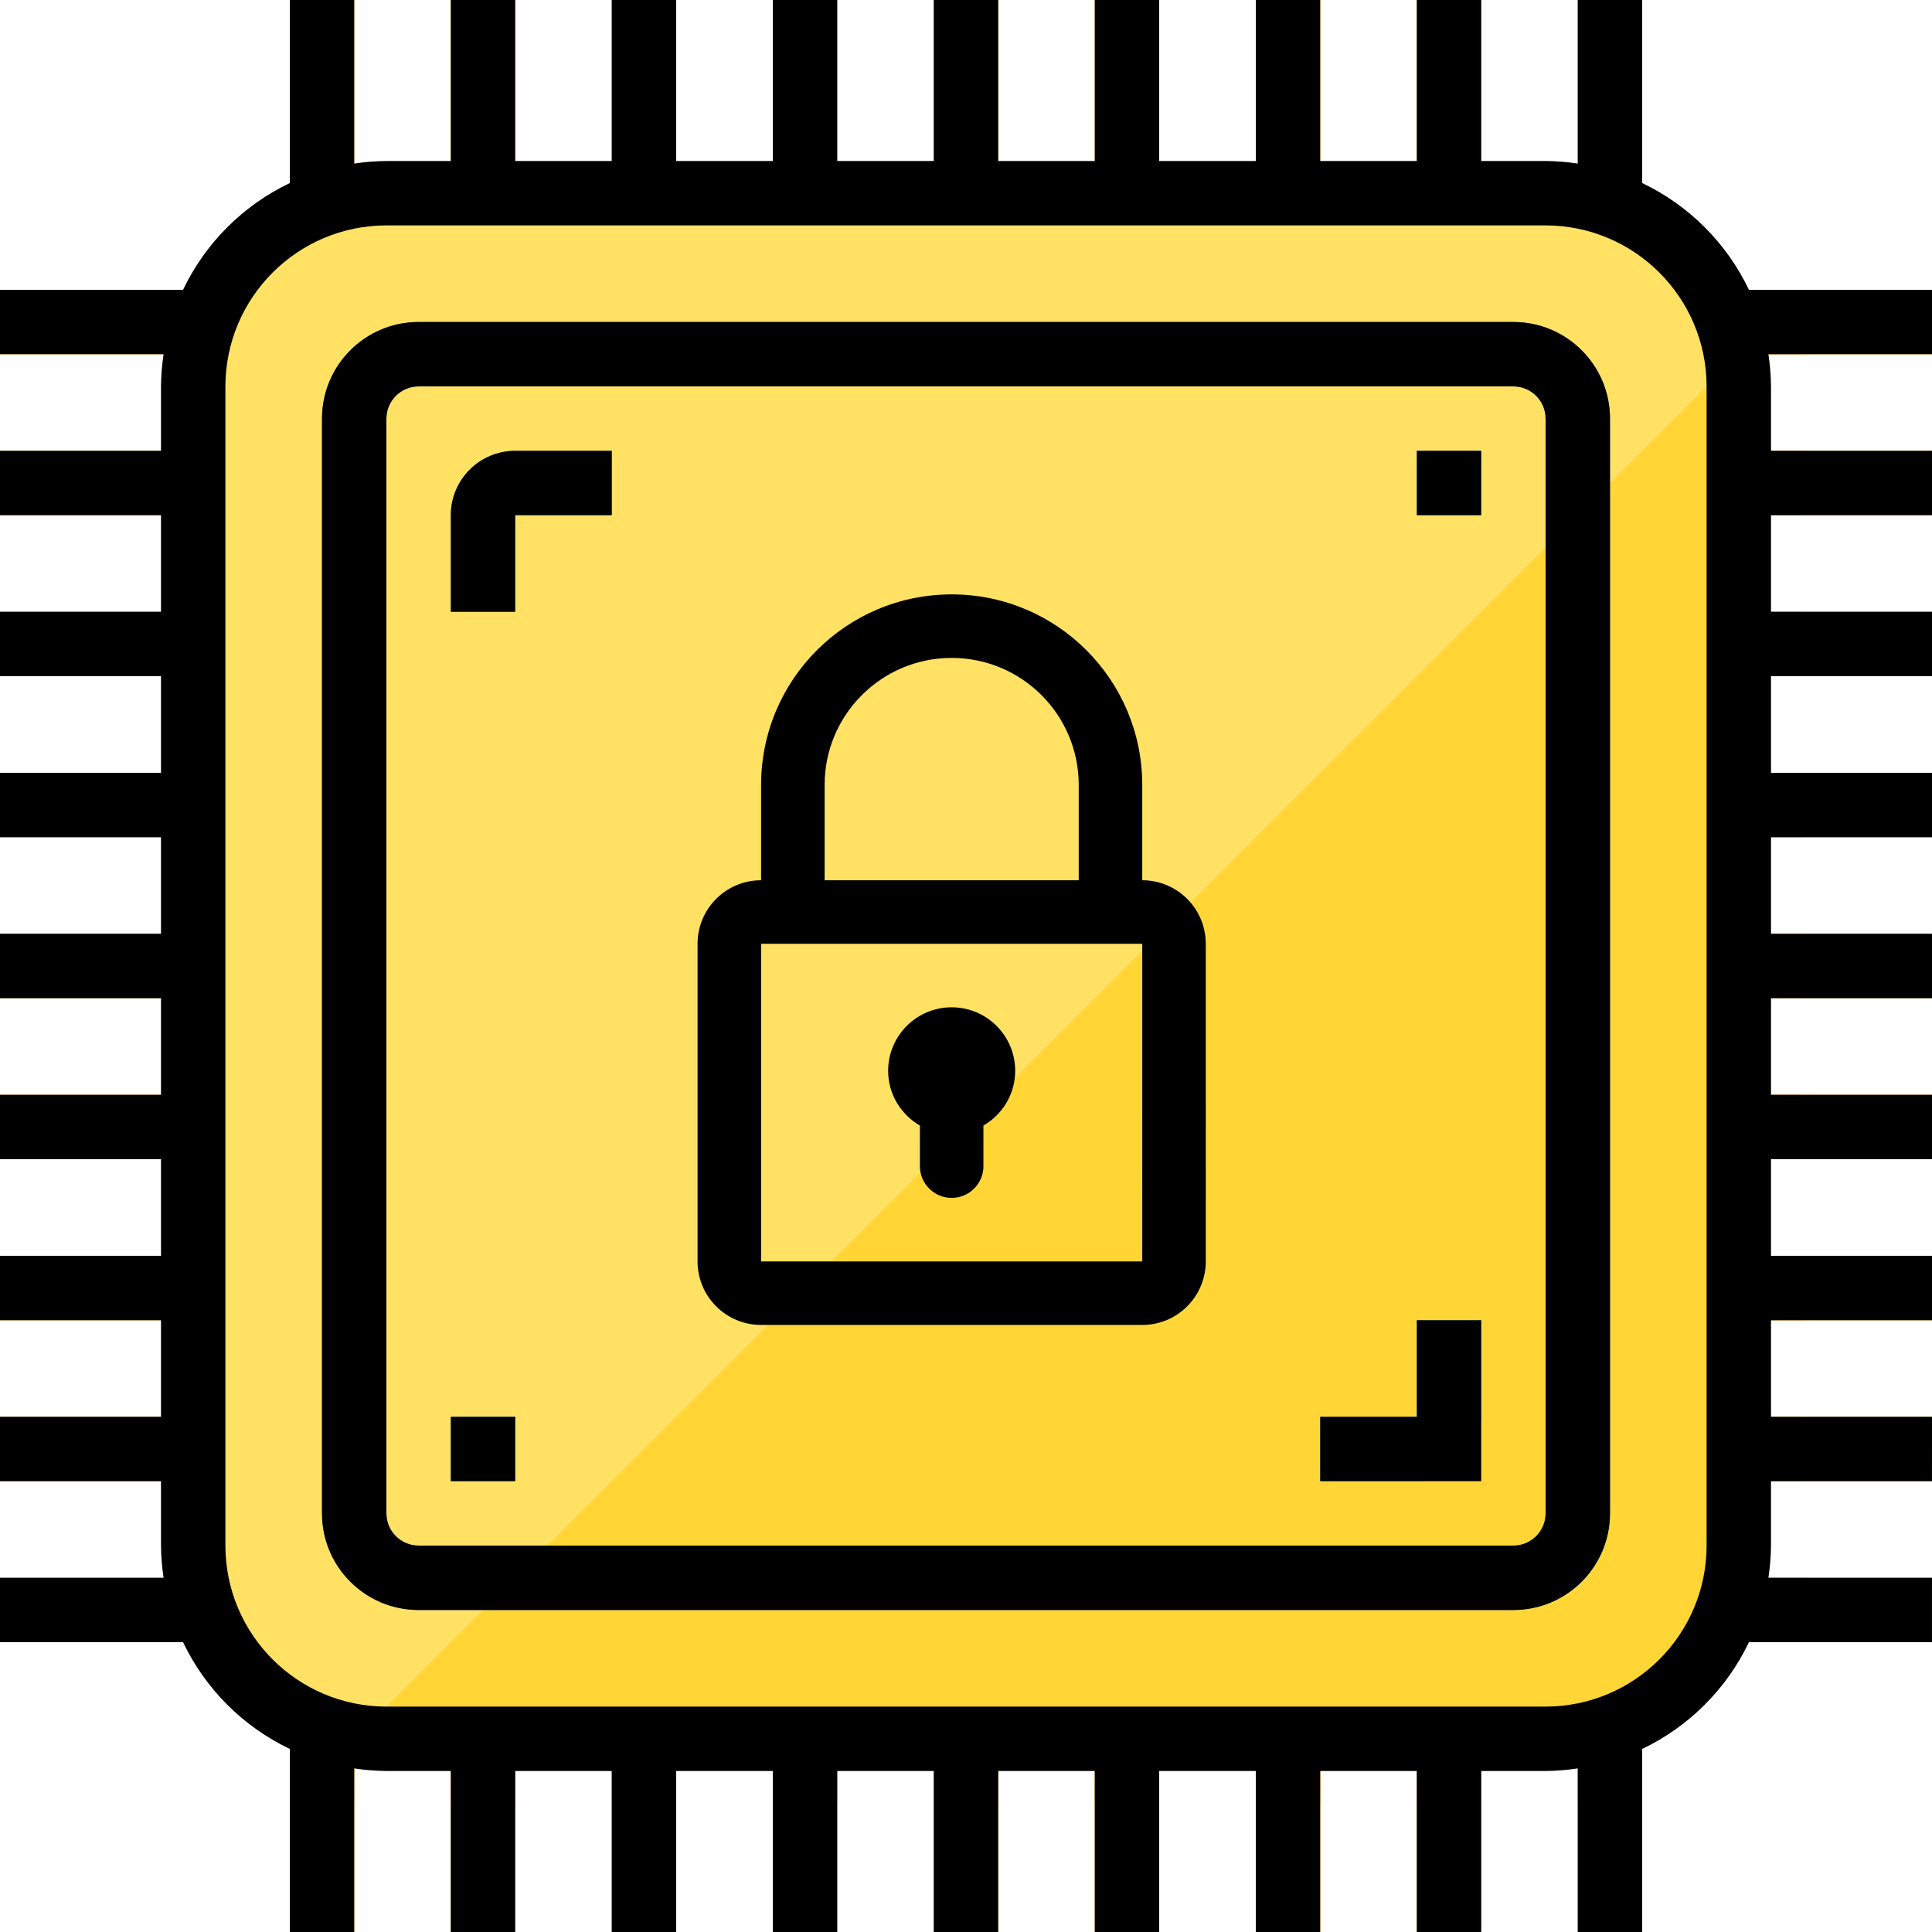 <?xml version="1.0" encoding="UTF-8" standalone="no"?>
<svg
   xmlns:dc="http://purl.org/dc/elements/1.1/"
   xmlns:cc="http://creativecommons.org/ns#"
   xmlns:rdf="http://www.w3.org/1999/02/22-rdf-syntax-ns#"
   xmlns:svg="http://www.w3.org/2000/svg"
   xmlns="http://www.w3.org/2000/svg"
   xmlns:sodipodi="http://sodipodi.sourceforge.net/DTD/sodipodi-0.dtd"
   xmlns:inkscape="http://www.inkscape.org/namespaces/inkscape"
   xml:space="preserve"
   style="enable-background:new 0 0 591.146 591.146;"
   viewBox="0 0 591.146 591.146"
   y="0px"
   x="0px"
   id="Capa_1"
   version="1.1"
   sodipodi:docname="sgx_yellow.svg"
   inkscape:version="0.92.4 5da689c313, 2019-01-14"><sodipodi:namedview
   pagecolor="#ffffff"
   bordercolor="#666666"
   borderopacity="1"
   objecttolerance="10"
   gridtolerance="10"
   guidetolerance="10"
   inkscape:pageopacity="0"
   inkscape:pageshadow="2"
   inkscape:window-width="3840"
   inkscape:window-height="2051"
   id="namedview188"
   showgrid="false"
   inkscape:zoom="1.5968982"
   inkscape:cx="375.02555"
   inkscape:cy="329.90881"
   inkscape:window-x="0"
   inkscape:window-y="0"
   inkscape:window-maximized="1"
   inkscape:current-layer="Capa_1" /><defs
   id="defs246">
	

			
			
			
			
			
			
			
			
			
			
			
			
			
			
			
			
			
			
			
			
			
			
			
			
			
			
			
			
			
			
			
			
			
			
			
			
			
			
			
			
			
			
			
			
			
			
			
			
			
			
			
			
			
			
			
			
			
			
			
			
			
			
			
			
			
			
			
			
			
			
			
			
			
			
			
			
			
			
			
			
			
			
			
			
			
			
			
			
			
			
			
			
			
			
			
			
			
			
			
			
			
			
			
		
		
	</defs>
<rect
   x="512.326"
   y="285.72"
   style="fill:#fdb62f"
   width="78.819"
   height="19.705"
   id="rect2" /><rect
   x="512.326"
   y="236.458"
   style="fill:#fdb62f"
   width="78.819"
   height="19.705"
   id="rect4" /><rect
   x="512.326"
   y="187.196"
   style="fill:#fdb62f"
   width="78.819"
   height="19.705"
   id="rect6" /><rect
   x="512.326"
   y="137.934"
   style="fill:#fdb62f"
   width="78.819"
   height="19.705"
   id="rect8" /><rect
   x="512.326"
   y="88.672"
   style="fill:#fdb62f"
   width="78.819"
   height="19.705"
   id="rect10" /><rect
   x="512.326"
   y="482.769"
   style="fill:#fdb62f"
   width="78.819"
   height="19.705"
   id="rect12" /><rect
   x="512.326"
   y="433.507"
   style="fill:#fdb62f"
   width="78.819"
   height="19.705"
   id="rect14" /><rect
   x="512.326"
   y="384.245"
   style="fill:#fdb62f"
   width="78.819"
   height="19.705"
   id="rect16" /><rect
   x="512.326"
   y="334.983"
   style="fill:#fdb62f"
   width="78.819"
   height="19.705"
   id="rect18" /><rect
   x="512.326"
   y="285.72"
   style="fill:#fdb62f"
   width="78.819"
   height="19.705"
   id="rect20" /><rect
   x="512.326"
   y="236.458"
   style="fill:#fdb62f"
   width="78.819"
   height="19.705"
   id="rect22" /><rect
   x="512.326"
   y="187.196"
   style="fill:#fdb62f"
   width="78.819"
   height="19.705"
   id="rect24" /><rect
   x="512.326"
   y="137.934"
   style="fill:#fdb62f"
   width="78.819"
   height="19.705"
   id="rect26" /><rect
   x="512.326"
   y="88.672"
   style="fill:#fdb62f"
   width="78.819"
   height="19.705"
   id="rect28" /><rect
   x="512.326"
   y="482.769"
   style="fill:#fdb62f"
   width="78.819"
   height="19.705"
   id="rect30" /><rect
   x="512.326"
   y="433.507"
   style="fill:#fdb62f"
   width="78.819"
   height="19.705"
   id="rect32" /><rect
   x="512.326"
   y="384.245"
   style="fill:#fdb62f"
   width="78.819"
   height="19.705"
   id="rect34" /><rect
   x="512.326"
   y="334.983"
   style="fill:#fdb62f"
   width="78.819"
   height="19.705"
   id="rect36" /><rect
   x="285.72"
   style="fill:#fdb62f"
   width="19.705"
   height="78.819"
   id="rect38"
   y="0" /><rect
   x="236.458"
   style="fill:#fdb62f"
   width="19.705"
   height="78.819"
   id="rect40"
   y="0" /><rect
   x="187.196"
   style="fill:#fdb62f"
   width="19.705"
   height="78.819"
   id="rect42"
   y="0" /><rect
   x="137.934"
   style="fill:#fdb62f"
   width="19.705"
   height="78.819"
   id="rect44"
   y="0" /><rect
   x="88.672"
   style="fill:#fdb62f"
   width="19.705"
   height="78.819"
   id="rect46"
   y="0" /><rect
   x="482.769"
   style="fill:#fdb62f"
   width="19.705"
   height="78.819"
   id="rect48"
   y="0" /><rect
   x="433.507"
   style="fill:#fdb62f"
   width="19.705"
   height="78.819"
   id="rect50"
   y="0" /><rect
   x="384.245"
   style="fill:#fdb62f"
   width="19.705"
   height="78.819"
   id="rect52"
   y="0" /><rect
   x="334.983"
   style="fill:#fdb62f"
   width="19.705"
   height="78.819"
   id="rect54"
   y="0" /><rect
   x="285.72"
   y="512.326"
   style="fill:#fdb62f"
   width="19.705"
   height="78.819"
   id="rect56" /><rect
   x="236.458"
   y="512.326"
   style="fill:#fdb62f"
   width="19.705"
   height="78.819"
   id="rect58" /><rect
   x="187.196"
   y="512.326"
   style="fill:#fdb62f"
   width="19.705"
   height="78.819"
   id="rect60" /><rect
   x="137.934"
   y="512.326"
   style="fill:#fdb62f"
   width="19.705"
   height="78.819"
   id="rect62" /><rect
   x="88.672"
   y="512.326"
   style="fill:#fdb62f"
   width="19.705"
   height="78.819"
   id="rect64" /><rect
   x="482.769"
   y="512.326"
   style="fill:#fdb62f"
   width="19.705"
   height="78.819"
   id="rect66" /><rect
   x="433.507"
   y="512.326"
   style="fill:#fdb62f"
   width="19.705"
   height="78.819"
   id="rect68" /><rect
   x="384.245"
   y="512.326"
   style="fill:#fdb62f"
   width="19.705"
   height="78.819"
   id="rect70" /><rect
   x="334.983"
   y="512.326"
   style="fill:#fdb62f"
   width="19.705"
   height="78.819"
   id="rect72" /><rect
   x="0"
   y="285.72"
   style="fill:#fdb62f"
   width="78.819"
   height="19.705"
   id="rect74" /><rect
   x="0"
   y="236.458"
   style="fill:#fdb62f"
   width="78.819"
   height="19.705"
   id="rect76" /><rect
   x="0"
   y="187.196"
   style="fill:#fdb62f"
   width="78.819"
   height="19.705"
   id="rect78" /><rect
   x="0"
   y="137.934"
   style="fill:#fdb62f"
   width="78.819"
   height="19.705"
   id="rect80" /><rect
   x="0"
   y="88.672"
   style="fill:#fdb62f"
   width="78.819"
   height="19.705"
   id="rect82" /><rect
   x="0"
   y="482.769"
   style="fill:#fdb62f"
   width="78.819"
   height="19.705"
   id="rect84" /><rect
   x="0"
   y="433.507"
   style="fill:#fdb62f"
   width="78.819"
   height="19.705"
   id="rect86" /><rect
   x="0"
   y="384.245"
   style="fill:#fdb62f"
   width="78.819"
   height="19.705"
   id="rect88" /><rect
   x="0"
   y="334.983"
   style="fill:#fdb62f"
   width="78.819"
   height="19.705"
   id="rect90" /><rect
   x="285.72"
   style="fill:#fdb62f"
   width="19.705"
   height="78.819"
   id="rect92"
   y="0" /><rect
   x="236.458"
   style="fill:#fdb62f"
   width="19.705"
   height="78.819"
   id="rect94"
   y="0" /><rect
   x="187.196"
   style="fill:#fdb62f"
   width="19.705"
   height="78.819"
   id="rect96"
   y="0" /><rect
   x="137.934"
   style="fill:#fdb62f"
   width="19.705"
   height="78.819"
   id="rect98"
   y="0" /><rect
   x="88.672"
   style="fill:#fdb62f"
   width="19.705"
   height="78.819"
   id="rect100"
   y="0" /><rect
   x="482.769"
   style="fill:#fdb62f"
   width="19.705"
   height="78.819"
   id="rect102"
   y="0" /><rect
   x="433.507"
   style="fill:#fdb62f"
   width="19.705"
   height="78.819"
   id="rect104"
   y="0" /><rect
   x="384.245"
   style="fill:#fdb62f"
   width="19.705"
   height="78.819"
   id="rect106"
   y="0" /><rect
   x="334.983"
   style="fill:#fdb62f"
   width="19.705"
   height="78.819"
   id="rect108"
   y="0" /><rect
   x="512.326"
   y="285.72"
   style="fill:#ffa230"
   width="39.41"
   height="19.705"
   id="rect110" /><rect
   x="512.326"
   y="236.458"
   style="fill:#ffa230"
   width="39.41"
   height="19.705"
   id="rect112" /><rect
   x="512.326"
   y="187.196"
   style="fill:#ffa230"
   width="39.41"
   height="19.705"
   id="rect114" /><rect
   x="512.326"
   y="137.934"
   style="fill:#ffa230"
   width="39.41"
   height="19.705"
   id="rect116" /><rect
   x="512.326"
   y="88.672"
   style="fill:#ffa230"
   width="39.41"
   height="19.705"
   id="rect118" /><rect
   x="512.326"
   y="482.769"
   style="fill:#ffa230"
   width="39.41"
   height="19.705"
   id="rect120" /><rect
   x="512.326"
   y="433.507"
   style="fill:#ffa230"
   width="39.41"
   height="19.705"
   id="rect122" /><rect
   x="512.326"
   y="384.245"
   style="fill:#ffa230"
   width="39.41"
   height="19.705"
   id="rect124" /><rect
   x="512.326"
   y="334.983"
   style="fill:#ffa230"
   width="39.41"
   height="19.705"
   id="rect126" /><rect
   x="285.72"
   y="512.326"
   style="fill:#fdb62f"
   width="19.705"
   height="78.819"
   id="rect128" /><rect
   x="236.458"
   y="512.326"
   style="fill:#fdb62f"
   width="19.705"
   height="78.819"
   id="rect130" /><rect
   x="187.196"
   y="512.326"
   style="fill:#fdb62f"
   width="19.705"
   height="78.819"
   id="rect132" /><rect
   x="137.934"
   y="512.326"
   style="fill:#fdb62f"
   width="19.705"
   height="78.819"
   id="rect134" /><rect
   x="88.672"
   y="512.326"
   style="fill:#fdb62f"
   width="19.705"
   height="78.819"
   id="rect136" /><rect
   x="482.769"
   y="512.326"
   style="fill:#fdb62f"
   width="19.705"
   height="78.819"
   id="rect138" /><rect
   x="433.507"
   y="512.326"
   style="fill:#fdb62f"
   width="19.705"
   height="78.819"
   id="rect140" /><rect
   x="384.245"
   y="512.326"
   style="fill:#fdb62f"
   width="19.705"
   height="78.819"
   id="rect142" /><rect
   x="334.983"
   y="512.326"
   style="fill:#fdb62f"
   width="19.705"
   height="78.819"
   id="rect144" /><rect
   x="285.72"
   y="512.326"
   style="fill:#ffa230"
   width="19.705"
   height="39.41"
   id="rect146" /><rect
   x="334.983"
   y="512.326"
   style="fill:#ffa230"
   width="19.705"
   height="39.41"
   id="rect148" /><rect
   x="384.245"
   y="512.326"
   style="fill:#ffa230"
   width="19.705"
   height="39.41"
   id="rect150" /><rect
   x="433.507"
   y="512.326"
   style="fill:#ffa230"
   width="19.705"
   height="39.41"
   id="rect152" /><rect
   x="482.769"
   y="512.326"
   style="fill:#ffa230"
   width="19.705"
   height="39.41"
   id="rect154" /><rect
   x="88.672"
   y="512.326"
   style="fill:#ffa230"
   width="19.705"
   height="39.41"
   id="rect156" /><rect
   x="137.934"
   y="512.326"
   style="fill:#ffa230"
   width="19.705"
   height="39.41"
   id="rect158" /><rect
   x="187.196"
   y="512.326"
   style="fill:#ffa230"
   width="19.705"
   height="39.41"
   id="rect160" /><rect
   x="236.458"
   y="512.326"
   style="fill:#ffa230"
   width="19.705"
   height="39.41"
   id="rect162" /><rect
   x="0"
   y="285.72"
   style="fill:#fdb62f"
   width="78.819"
   height="19.705"
   id="rect164" /><rect
   x="0"
   y="236.458"
   style="fill:#fdb62f"
   width="78.819"
   height="19.705"
   id="rect166" /><rect
   x="0"
   y="187.196"
   style="fill:#fdb62f"
   width="78.819"
   height="19.705"
   id="rect168" /><rect
   x="0"
   y="137.934"
   style="fill:#fdb62f"
   width="78.819"
   height="19.705"
   id="rect170" /><rect
   x="0"
   y="88.672"
   style="fill:#fdb62f"
   width="78.819"
   height="19.705"
   id="rect172" /><rect
   x="0"
   y="482.769"
   style="fill:#fdb62f"
   width="78.819"
   height="19.705"
   id="rect174" /><rect
   x="0"
   y="433.507"
   style="fill:#fdb62f"
   width="78.819"
   height="19.705"
   id="rect176" /><rect
   x="0"
   y="384.245"
   style="fill:#fdb62f"
   width="78.819"
   height="19.705"
   id="rect178" /><rect
   x="0"
   y="334.983"
   style="fill:#fdb62f"
   width="78.819"
   height="19.705"
   id="rect180" /><path
   inkscape:connector-curvature="0"
   style="fill:#ffe163;fill-opacity:1"
   d="m 118.229,59.115 h 354.688 c 32.651,0 59.115,26.464 59.115,59.115 v 354.688 c 0,32.651 -26.464,59.115 -59.115,59.115 H 118.229 c -32.651,0 -59.115,-26.464 -59.115,-59.115 V 118.229 C 59.115,85.578 85.578,59.115 118.229,59.115 Z"
   id="path182" /><path
   inkscape:connector-curvature="0"
   style="fill:#ffd636;fill-opacity:1"
   d="m 109.145,531.263 c 3.005,0.493 6.04,0.749 9.084,0.768 h 354.688 c 32.651,0 59.115,-26.464 59.115,-59.115 V 118.229 c -0.02,-3.044 -0.276,-6.079 -0.768,-9.084 z"
   id="path184" /><path
   inkscape:connector-curvature="0"
   style="fill:#387eb3"
   d="M 463.064,492.622 H 128.082 c -16.325,0 -29.557,-13.232 -29.557,-29.557 V 128.082 c 0,-16.325 13.232,-29.557 29.557,-29.557 h 334.983 c 16.325,0 29.557,13.232 29.557,29.557 v 334.983 c 0,16.325 -13.232,29.557 -29.558,29.557 z M 128.082,118.229 c -5.439,0 -9.852,4.414 -9.852,9.852 v 334.983 c 0,5.439 4.414,9.852 9.852,9.852 h 334.983 c 5.439,0 9.852,-4.414 9.852,-9.852 V 128.082 c 0,-5.439 -4.414,-9.852 -9.852,-9.852 H 128.082 Z"
   id="path186" /><rect
   x="433.507"
   y="137.934"
   style="fill:#5eb3d1"
   width="19.705"
   height="19.705"
   id="rect188" /><rect
   x="137.934"
   y="433.507"
   style="fill:#5eb3d1"
   width="19.705"
   height="19.705"
   id="rect190" /><path
   inkscape:connector-curvature="0"
   style="fill:#5eb3d1"
   d="m 157.639,187.196 h -19.705 v -29.557 c 0,-10.887 8.818,-19.705 19.705,-19.705 h 29.557 v 19.705 h -29.557 z"
   id="path192" /><path
   inkscape:connector-curvature="0"
   style="fill:#5eb3d1"
   d="M 433.507,453.212 H 403.95 v -19.705 h 29.557 V 403.95 h 19.705 v 29.557 c 0,10.887 -8.818,19.705 -19.705,19.705 z"
   id="path194" /><path
   inkscape:connector-curvature="0"
   d="M 502.474,56.011 V 0 h -19.705 v 50.05 c -3.261,-0.493 -6.552,-0.759 -9.852,-0.788 H 453.212 V 0 H 433.507 V 49.262 H 403.95 V 0 H 384.245 V 49.262 H 354.688 V 0 H 334.983 V 49.262 H 305.426 V 0 H 285.72 V 49.262 H 256.163 V 0 H 236.458 V 49.262 H 206.901 V 0 H 187.196 V 49.262 H 157.639 V 0 h -19.705 v 49.262 h -19.705 c -3.301,0.03 -6.591,0.296 -9.852,0.788 V 0 H 88.672 V 56.011 C 74.366,62.839 62.839,74.366 56.011,88.672 H 0 v 19.705 h 50.05 c -0.493,3.261 -0.759,6.552 -0.788,9.852 v 19.705 H 0 v 19.705 h 49.262 v 29.557 H 0 v 19.705 h 49.262 v 29.557 H 0 v 19.705 H 49.262 V 285.72 H 0 v 19.705 h 49.262 v 29.557 H 0 v 19.705 h 49.262 v 29.557 H 0 v 19.705 h 49.262 v 29.557 H 0 v 19.705 h 49.262 v 19.705 c 0.03,3.301 0.296,6.591 0.788,9.852 H 0 v 19.705 h 56.011 c 6.828,14.306 18.355,25.833 32.661,32.661 v 56.011 h 19.705 v -50.05 c 3.261,0.493 6.552,0.759 9.852,0.788 h 19.705 v 49.262 h 19.705 v -49.262 h 29.557 v 49.262 h 19.705 v -49.262 h 29.557 v 49.262 h 19.705 v -49.262 h 29.557 v 49.262 h 19.705 v -49.262 h 29.557 v 49.262 h 19.705 v -49.262 h 29.557 v 49.262 h 19.705 v -49.262 h 29.557 v 49.262 h 19.705 v -49.262 h 19.705 c 3.301,-0.03 6.591,-0.296 9.852,-0.788 v 50.05 h 19.705 v -56.011 c 14.306,-6.828 25.833,-18.355 32.661,-32.661 h 56.011 v -19.705 h -50.05 c 0.493,-3.261 0.759,-6.552 0.788,-9.852 v -19.705 h 49.262 V 433.506 H 541.883 V 403.95 h 49.262 v -19.705 h -49.262 v -29.557 h 49.262 v -19.705 h -49.262 v -29.557 h 49.262 V 285.72 h -49.262 v -29.557 h 49.262 v -19.705 h -49.262 v -29.557 h 49.262 v -19.705 h -49.262 v -29.557 h 49.262 v -19.705 h -49.262 v -19.705 c -0.03,-3.301 -0.296,-6.591 -0.788,-9.852 h 50.05 V 88.672 H 535.134 C 528.307,74.366 516.78,62.839 502.474,56.011 Z m 19.705,416.906 c -0.03,27.193 -22.069,49.233 -49.262,49.262 H 118.229 C 91.036,522.149 68.996,500.11 68.967,472.917 V 118.229 c 0.03,-27.193 22.069,-49.233 49.262,-49.262 h 354.688 c 27.193,0.03 49.233,22.069 49.262,49.262 z"
   id="path196" /><path
   inkscape:connector-curvature="0"
   d="M 463.064,98.524 H 128.082 c -16.325,0 -29.557,13.232 -29.557,29.557 v 334.983 c 0,16.325 13.232,29.557 29.557,29.557 h 334.983 c 16.325,0 29.557,-13.232 29.557,-29.557 V 128.082 c 0,-16.326 -13.232,-29.558 -29.558,-29.558 z m 9.853,364.54 c 0,5.439 -4.414,9.852 -9.852,9.852 H 128.082 c -5.439,0 -9.852,-4.414 -9.852,-9.852 V 128.082 c 0,-5.439 4.414,-9.852 9.852,-9.852 h 334.983 c 5.439,0 9.852,4.414 9.852,9.852 z"
   id="path198" /><rect
   x="433.507"
   y="137.934"
   width="19.705"
   height="19.705"
   id="rect200" /><rect
   x="137.934"
   y="433.507"
   width="19.705"
   height="19.705"
   id="rect202" /><path
   inkscape:connector-curvature="0"
   d="m 137.934,157.639 v 29.557 h 19.705 v -29.557 h 29.557 v -19.705 h -29.557 c -10.887,0 -19.705,8.818 -19.705,19.705 z"
   id="path204" /><polygon
   points="433.507,433.507 403.95,433.507 403.95,453.212 453.212,453.212 453.212,403.95 433.507,403.95 "
   id="polygon206" />
<g
   id="g213">
</g>
<g
   id="g215">
</g>
<g
   id="g217">
</g>
<g
   id="g219">
</g>
<g
   id="g221">
</g>
<g
   id="g223">
</g>
<g
   id="g225">
</g>
<g
   id="g227">
</g>
<g
   id="g229">
</g>
<g
   id="g231">
</g>
<g
   id="g233">
</g>
<g
   id="g235">
</g>
<g
   id="g237">
</g>
<g
   id="g239">
</g>
<g
   id="g241">
</g>
<g
   transform="matrix(0.619,0,0,0.619,179.421,181.87)"
   id="g1118"><g
     id="g1060">
	<g
   id="_x32_37._Locked">
		<g
   id="g1057">
			<path
   d="M 274.765,141.3 V 94.205 C 274.765,42.172 232.583,0 180.559,0 128.527,0 86.354,42.172 86.354,94.205 V 141.3 c -17.34,0 -31.4,14.06 -31.4,31.4 v 157.016 c 0,17.344 14.06,31.402 31.4,31.402 h 188.411 c 17.341,0 31.398,-14.059 31.398,-31.402 V 172.7 c 10e-4,-17.34 -14.057,-31.4 -31.398,-31.4 z M 117.756,94.205 c 0,-34.69 28.12,-62.803 62.803,-62.803 34.685,0 62.805,28.112 62.805,62.803 V 141.3 H 117.756 Z m 157.009,235.51 H 86.354 V 172.708 H 274.765 Z M 164.858,262.558 v 20.054 c 0,8.664 7.035,15.701 15.701,15.701 8.664,0 15.701,-7.037 15.701,-15.701 v -20.054 c 9.337,-5.441 15.701,-15.456 15.701,-27.046 0,-17.348 -14.062,-31.41 -31.402,-31.41 -17.34,0 -31.4,14.062 -31.4,31.41 0,11.59 6.358,21.605 15.699,27.046 z"
   id="path1055" />
		</g>
	</g>
</g><g
     id="g1062">
</g><g
     id="g1064">
</g><g
     id="g1066">
</g><g
     id="g1068">
</g><g
     id="g1070">
</g><g
     id="g1072">
</g><g
     id="g1074">
</g><g
     id="g1076">
</g><g
     id="g1078">
</g><g
     id="g1080">
</g><g
     id="g1082">
</g><g
     id="g1084">
</g><g
     id="g1086">
</g><g
     id="g1088">
</g><g
     id="g1090">
</g></g></svg>